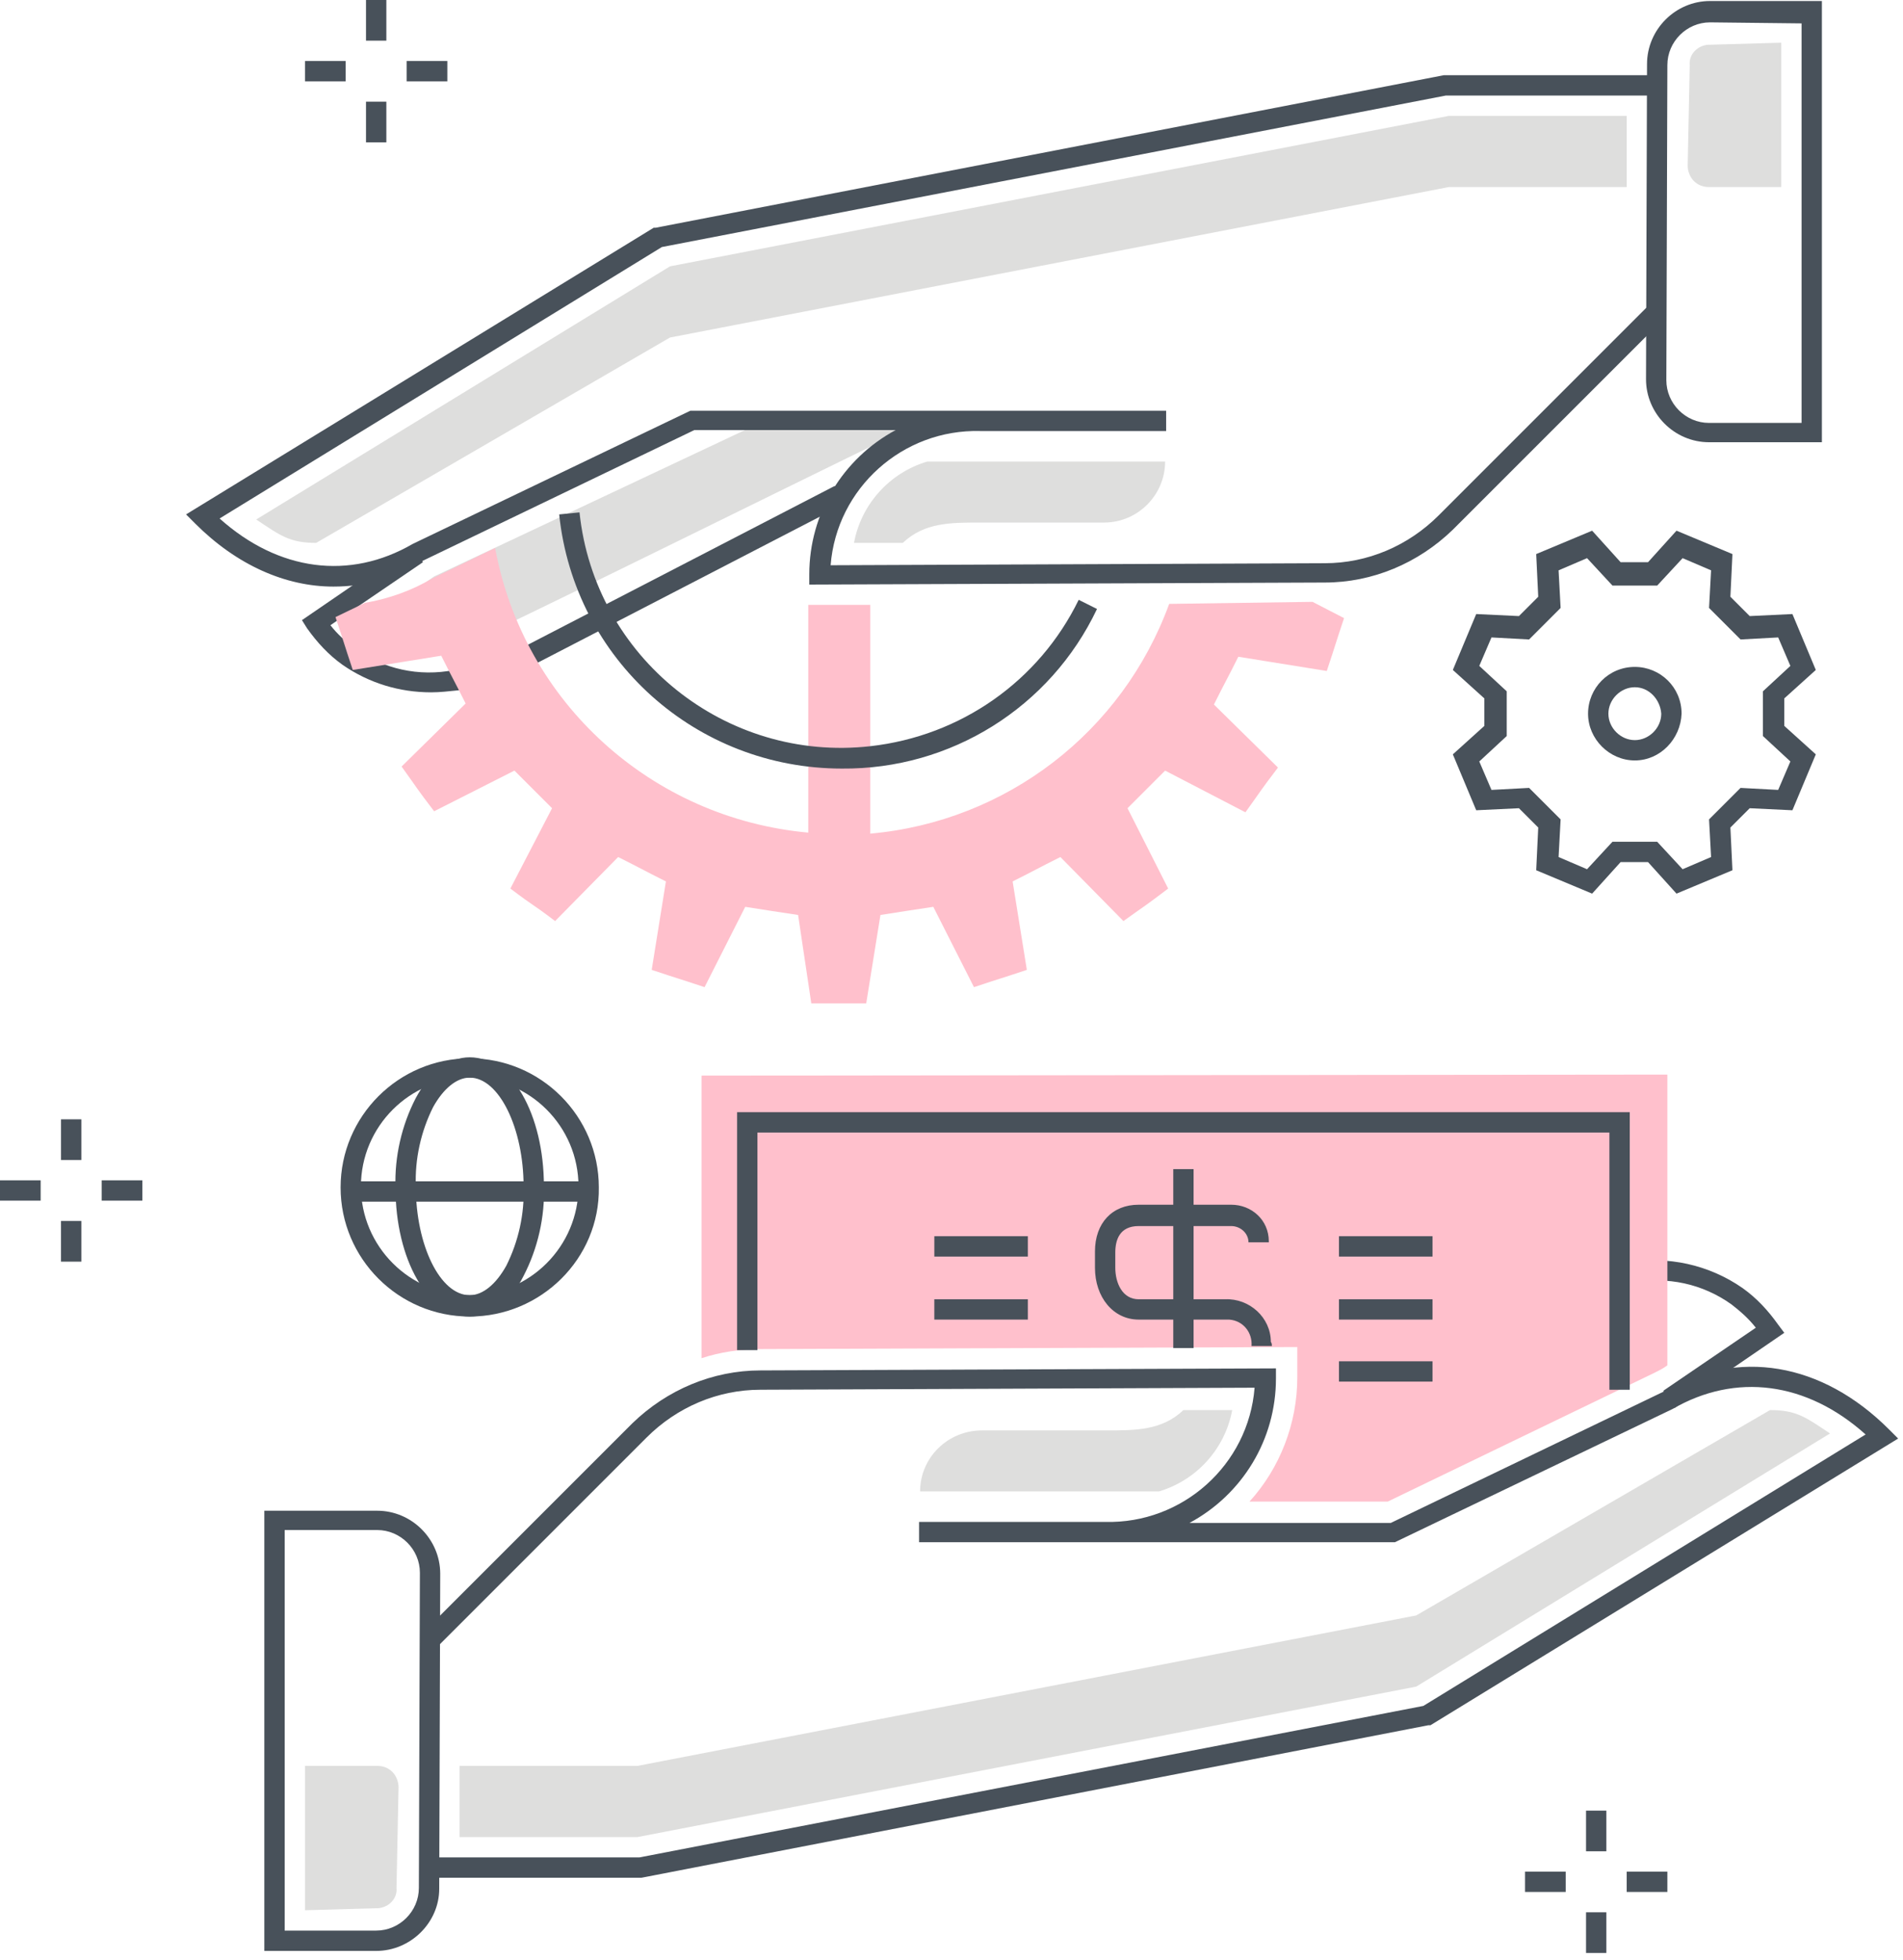 <svg width="100" height="103" viewBox="0 0 100 103" fill="none" xmlns="http://www.w3.org/2000/svg">
<path d="M23.721 34.139C22.172 34.406 20.622 34.085 19.287 33.177C19.18 33.124 19.073 33.017 19.02 32.963L22.813 30.292L40.283 22.065C40.283 22.065 48.831 22.065 48.724 22.065C47.869 22.332 24.469 34.032 23.721 34.139Z" fill="#DEDEDD"/>
<path d="M88.793 3.419C88.739 2.885 89.167 2.404 89.754 2.351C89.808 2.351 89.808 2.351 89.861 2.351L93.601 2.244V9.83H89.808C89.487 9.83 89.22 9.723 89.007 9.51C88.793 9.296 88.686 8.975 88.686 8.708L88.793 3.419Z" fill="#DEDEDD"/>
<path d="M17.523 30.826C15.012 30.826 12.448 29.704 10.258 27.514L9.777 27.033L34.352 11.967H34.459L75.864 3.953H87.137V5.022H75.971L34.78 12.982L11.54 27.247C14.639 30.025 18.378 30.506 21.691 28.582L36.276 21.584H61.279V22.652H51.502C47.442 22.546 43.969 25.644 43.648 29.704L69.613 29.598C71.857 29.598 73.994 28.689 75.597 27.087L86.709 15.974L87.457 16.722L76.345 27.835C74.528 29.598 72.124 30.613 69.613 30.613L42.527 30.72V30.185C42.527 26.98 44.29 24.095 47.068 22.599H36.489L22.172 29.491C20.782 30.399 19.18 30.826 17.523 30.826Z" fill="#48515A"/>
<path d="M22.652 36.383C20.996 36.383 19.393 35.902 18.004 34.94C17.256 34.406 16.669 33.765 16.135 33.017L15.867 32.589L21.637 28.636L22.225 29.544L17.363 32.856C17.737 33.337 18.165 33.711 18.646 34.085C20.142 35.154 22.011 35.581 23.881 35.207C25.003 35.047 26.072 34.673 27.14 34.192L43.862 25.537L44.343 26.499L27.621 35.154C26.499 35.688 25.324 36.062 24.095 36.276C23.561 36.329 23.133 36.383 22.652 36.383Z" fill="#48515A"/>
<path d="M95.738 23.24H89.808C87.992 23.24 86.496 21.744 86.496 19.928L86.549 3.366C86.549 1.549 88.045 0.053 89.861 0.053H95.738V23.24ZM89.861 1.175C88.633 1.175 87.618 2.19 87.618 3.419L87.564 19.981C87.564 21.21 88.579 22.225 89.808 22.225H94.67V1.229L89.861 1.175Z" fill="#48515A"/>
<path d="M61.225 24.255H48.724C46.747 24.843 45.251 26.499 44.877 28.529H47.442C48.564 27.461 49.953 27.461 51.449 27.461H58.02C59.783 27.461 61.225 26.018 61.225 24.255Z" fill="#DEDEDD"/>
<path d="M16.615 28.529L35.207 17.737L76.131 9.83H85.481V6.09H76.131L35.207 13.997L13.463 27.3C14.745 28.155 15.226 28.529 16.615 28.529Z" fill="#DEDEDD"/>
<path d="M84.412 100.493H83.344V102.63H84.412V100.493Z" fill="#48515A"/>
<path d="M87.618 98.356H85.481V99.424H87.618V98.356Z" fill="#48515A"/>
<path d="M82.275 98.356H80.138V99.424H82.275V98.356Z" fill="#48515A"/>
<path d="M20.302 0H19.233V2.137H20.302V0Z" fill="#48515A"/>
<path d="M20.302 5.343H19.233V7.48H20.302V5.343Z" fill="#48515A"/>
<path d="M23.507 3.206H21.37V4.274H23.507V3.206Z" fill="#48515A"/>
<path d="M18.165 3.206H16.028V4.274H18.165V3.206Z" fill="#48515A"/>
<path d="M4.274 58.821H3.206V60.958H4.274V58.821Z" fill="#48515A"/>
<path d="M4.274 64.164H3.205V66.301H4.274V64.164Z" fill="#48515A"/>
<path d="M7.48 62.027H5.343V63.095H7.48V62.027Z" fill="#48515A"/>
<path d="M2.137 62.027H0V63.095H2.137V62.027Z" fill="#48515A"/>
<path d="M61.439 31.735C58.981 38.466 52.891 43.168 45.732 43.809V31.788H42.473V43.755C34.246 43.007 27.514 36.917 26.018 28.796L22.706 30.399C21.637 31.04 20.408 31.468 19.18 31.681L17.63 32.429C18.165 34.032 18.004 33.605 18.538 35.207L23.187 34.459C23.828 35.742 23.828 35.688 24.469 36.97L21.103 40.283C22.065 41.618 21.797 41.298 22.813 42.633L27.033 40.496C28.048 41.511 27.995 41.458 29.01 42.473L26.82 46.694C28.155 47.709 27.834 47.388 29.17 48.403L32.483 45.038C33.765 45.679 33.711 45.679 34.993 46.32L34.246 50.968C35.848 51.502 35.421 51.342 37.024 51.876L39.161 47.655C40.55 47.869 40.496 47.869 41.939 48.083L42.633 52.731C44.289 52.731 43.862 52.731 45.518 52.731L46.266 48.083C47.655 47.869 47.602 47.869 49.044 47.655L51.181 51.876C52.784 51.342 52.357 51.502 53.959 50.968L53.212 46.32C54.494 45.679 54.44 45.679 55.722 45.038L59.035 48.403C60.371 47.442 60.05 47.709 61.386 46.694L59.249 42.473C60.264 41.458 60.21 41.511 61.225 40.496L65.446 42.687C66.408 41.351 66.141 41.672 67.156 40.336L63.79 37.024C64.431 35.742 64.431 35.795 65.072 34.513L69.72 35.261C70.254 33.658 70.094 34.085 70.628 32.483L68.972 31.628L61.439 31.735Z" fill="#FFC0CC"/>
<path d="M44.236 40.389C36.596 40.389 30.185 34.673 29.384 27.033L30.452 26.926C31.254 34.566 38.146 40.069 45.732 39.214C50.487 38.68 54.601 35.795 56.684 31.521L57.646 32.002C55.188 37.184 49.953 40.443 44.236 40.389Z" fill="#48515A"/>
<path d="M20.836 99.211C20.889 99.745 20.462 100.226 19.874 100.279C19.821 100.279 19.821 100.279 19.767 100.279L16.027 100.386V92.8H19.821C20.141 92.8 20.408 92.907 20.622 93.12C20.836 93.334 20.943 93.655 20.943 93.922L20.836 99.211Z" fill="#DEDEDD"/>
<path d="M33.711 98.677H22.439V97.608H33.604L74.795 89.648L98.035 75.383C94.937 72.605 91.197 72.124 87.885 74.047L73.299 81.046H48.296V79.978H58.073C62.133 80.085 65.606 76.986 65.927 72.925L39.962 73.032C37.718 73.032 35.581 73.941 33.978 75.543L22.866 86.656L22.118 85.908L33.23 74.795C35.047 73.032 37.451 72.017 39.962 72.017L67.049 71.91V72.445C67.049 75.65 65.286 78.535 62.508 80.031H73.086L87.404 73.139C91.304 70.842 95.738 71.59 99.264 75.116L99.745 75.597L75.169 90.663H75.062L33.711 98.677Z" fill="#48515A"/>
<path d="M68.758 75.543L68.278 74.582L82.008 67.476C83.13 66.942 84.305 66.568 85.534 66.354C87.617 65.98 89.808 66.461 91.571 67.69C92.319 68.224 92.907 68.865 93.441 69.613L93.761 70.041L87.991 73.994L87.404 73.086L92.266 69.773C91.891 69.293 91.464 68.919 90.983 68.545C89.487 67.476 87.618 67.049 85.748 67.423C84.626 67.583 83.557 67.957 82.489 68.438L68.758 75.543Z" fill="#48515A"/>
<path d="M19.767 102.523H13.89V79.39H19.821C21.637 79.39 23.133 80.886 23.133 82.702L23.08 99.264C23.08 101.027 21.584 102.523 19.767 102.523ZM14.959 101.455H19.767C20.996 101.455 22.011 100.44 22.011 99.211L22.065 82.649C22.065 81.42 21.049 80.405 19.821 80.405H14.959V101.455Z" fill="#48515A"/>
<path d="M48.35 78.375H60.905C62.882 77.787 64.377 76.131 64.751 74.101H62.187C61.065 75.169 59.676 75.169 58.18 75.169H51.609C49.792 75.169 48.35 76.612 48.35 78.375Z" fill="#DEDEDD"/>
<path d="M93.013 74.101L74.421 84.893L33.498 92.8H24.148V96.54H33.498L74.421 88.633L96.165 75.33C94.883 74.475 94.402 74.101 93.013 74.101Z" fill="#DEDEDD"/>
<path d="M84.412 95.15H83.344V97.287H84.412V95.15Z" fill="#48515A"/>
<path d="M40.016 70.895L68.171 70.788V72.391C68.171 74.795 67.263 77.146 65.66 78.909H72.925L86.976 72.124C87.19 72.017 87.404 71.91 87.618 71.75V56.471L36.864 56.524V71.376C37.825 71.056 38.894 70.895 40.016 70.895Z" fill="#FFC0CC"/>
<path d="M85.641 73.032H84.572V59.516H39.802V70.949H38.733V58.447H85.641V73.032Z" fill="#48515A"/>
<path d="M66.835 70.735H65.766C65.82 70.041 65.339 69.4 64.591 69.346C64.537 69.346 64.431 69.346 64.377 69.346H59.836C58.501 69.346 57.539 68.171 57.539 66.621V65.767C57.539 64.271 58.447 63.309 59.836 63.309H64.698C65.766 63.309 66.674 64.11 66.674 65.232V65.286H65.606C65.606 64.805 65.179 64.431 64.698 64.431C64.698 64.431 64.698 64.431 64.644 64.431H59.836C58.821 64.431 58.607 65.179 58.607 65.82V66.621C58.607 67.423 58.981 68.278 59.836 68.278H64.377C65.659 68.224 66.781 69.239 66.781 70.521C66.835 70.575 66.835 70.682 66.835 70.735Z" fill="#48515A"/>
<path d="M62.721 61.439H61.653V70.842H62.721V61.439Z" fill="#48515A"/>
<path d="M75.276 68.278H70.361V69.346H75.276V68.278Z" fill="#48515A"/>
<path d="M75.276 71.537H70.361V72.605H75.276V71.537Z" fill="#48515A"/>
<path d="M75.276 64.965H70.361V66.034H75.276V64.965Z" fill="#48515A"/>
<path d="M54.013 68.278H49.097V69.346H54.013V68.278Z" fill="#48515A"/>
<path d="M54.013 64.965H49.098V66.034H54.013V64.965Z" fill="#48515A"/>
<path d="M24.683 69.186C20.943 69.186 17.898 66.141 17.898 62.401C17.898 58.661 20.943 55.616 24.683 55.616C28.422 55.616 31.468 58.661 31.468 62.401C31.521 66.141 28.422 69.186 24.683 69.186ZM24.683 56.631C21.53 56.631 18.966 59.195 18.966 62.347C18.966 65.499 21.53 68.064 24.683 68.064C27.835 68.064 30.399 65.499 30.399 62.347C30.399 59.195 27.835 56.631 24.683 56.631Z" fill="#48515A"/>
<path d="M24.683 69.186C22.492 69.186 20.782 66.194 20.782 62.401C20.729 60.798 21.103 59.142 21.851 57.699C22.599 56.31 23.614 55.562 24.683 55.562C26.873 55.562 28.582 58.554 28.582 62.347C28.636 63.95 28.262 65.606 27.514 67.049C26.82 68.438 25.804 69.186 24.683 69.186ZM24.683 56.631C23.988 56.631 23.293 57.218 22.759 58.18C22.118 59.462 21.797 60.905 21.851 62.347C21.851 65.446 23.133 68.064 24.683 68.064C25.377 68.064 26.072 67.476 26.606 66.514C27.247 65.232 27.567 63.79 27.514 62.347C27.514 59.302 26.232 56.631 24.683 56.631Z" fill="#48515A"/>
<path d="M30.88 62.08H18.592V63.149H30.88V62.08Z" fill="#48515A"/>
<path d="M88.098 46.961L86.602 45.305H85.16L83.664 46.961L80.725 45.732L80.832 43.488L79.817 42.473L77.573 42.58L76.345 39.642L78.001 38.146V36.703L76.345 35.207L77.573 32.269L79.817 32.376L80.832 31.361L80.725 29.117L83.664 27.888L85.16 29.544H86.602L88.098 27.888L91.037 29.117L90.93 31.361L91.945 32.376L94.189 32.269L95.418 35.207L93.761 36.703V38.146L95.418 39.642L94.189 42.58L91.945 42.473L90.93 43.488L91.037 45.732L88.098 46.961ZM84.732 44.236H87.083L88.419 45.679L89.915 45.038L89.808 43.061L91.464 41.405L93.441 41.511L94.082 40.016L92.639 38.68V36.329L94.082 34.994L93.441 33.498L91.464 33.605L89.808 31.948L89.915 29.972L88.419 29.331L87.083 30.773H84.732L83.397 29.331L81.901 29.972L82.008 31.948L80.352 33.605L78.375 33.498L77.734 34.994L79.176 36.329V38.68L77.734 40.016L78.375 41.511L80.352 41.405L82.008 43.061L81.901 45.038L83.397 45.679L84.732 44.236Z" fill="#48515A"/>
<path d="M85.908 39.962C84.572 39.962 83.45 38.84 83.45 37.505C83.45 36.169 84.519 35.047 85.908 35.047C87.243 35.047 88.365 36.115 88.365 37.505C88.312 38.84 87.243 39.962 85.908 39.962ZM85.908 36.115C85.16 36.115 84.519 36.757 84.519 37.505C84.519 38.252 85.16 38.894 85.908 38.894C86.656 38.894 87.297 38.252 87.297 37.505C87.243 36.757 86.656 36.115 85.908 36.115Z" fill="#48515A"/>
</svg>
